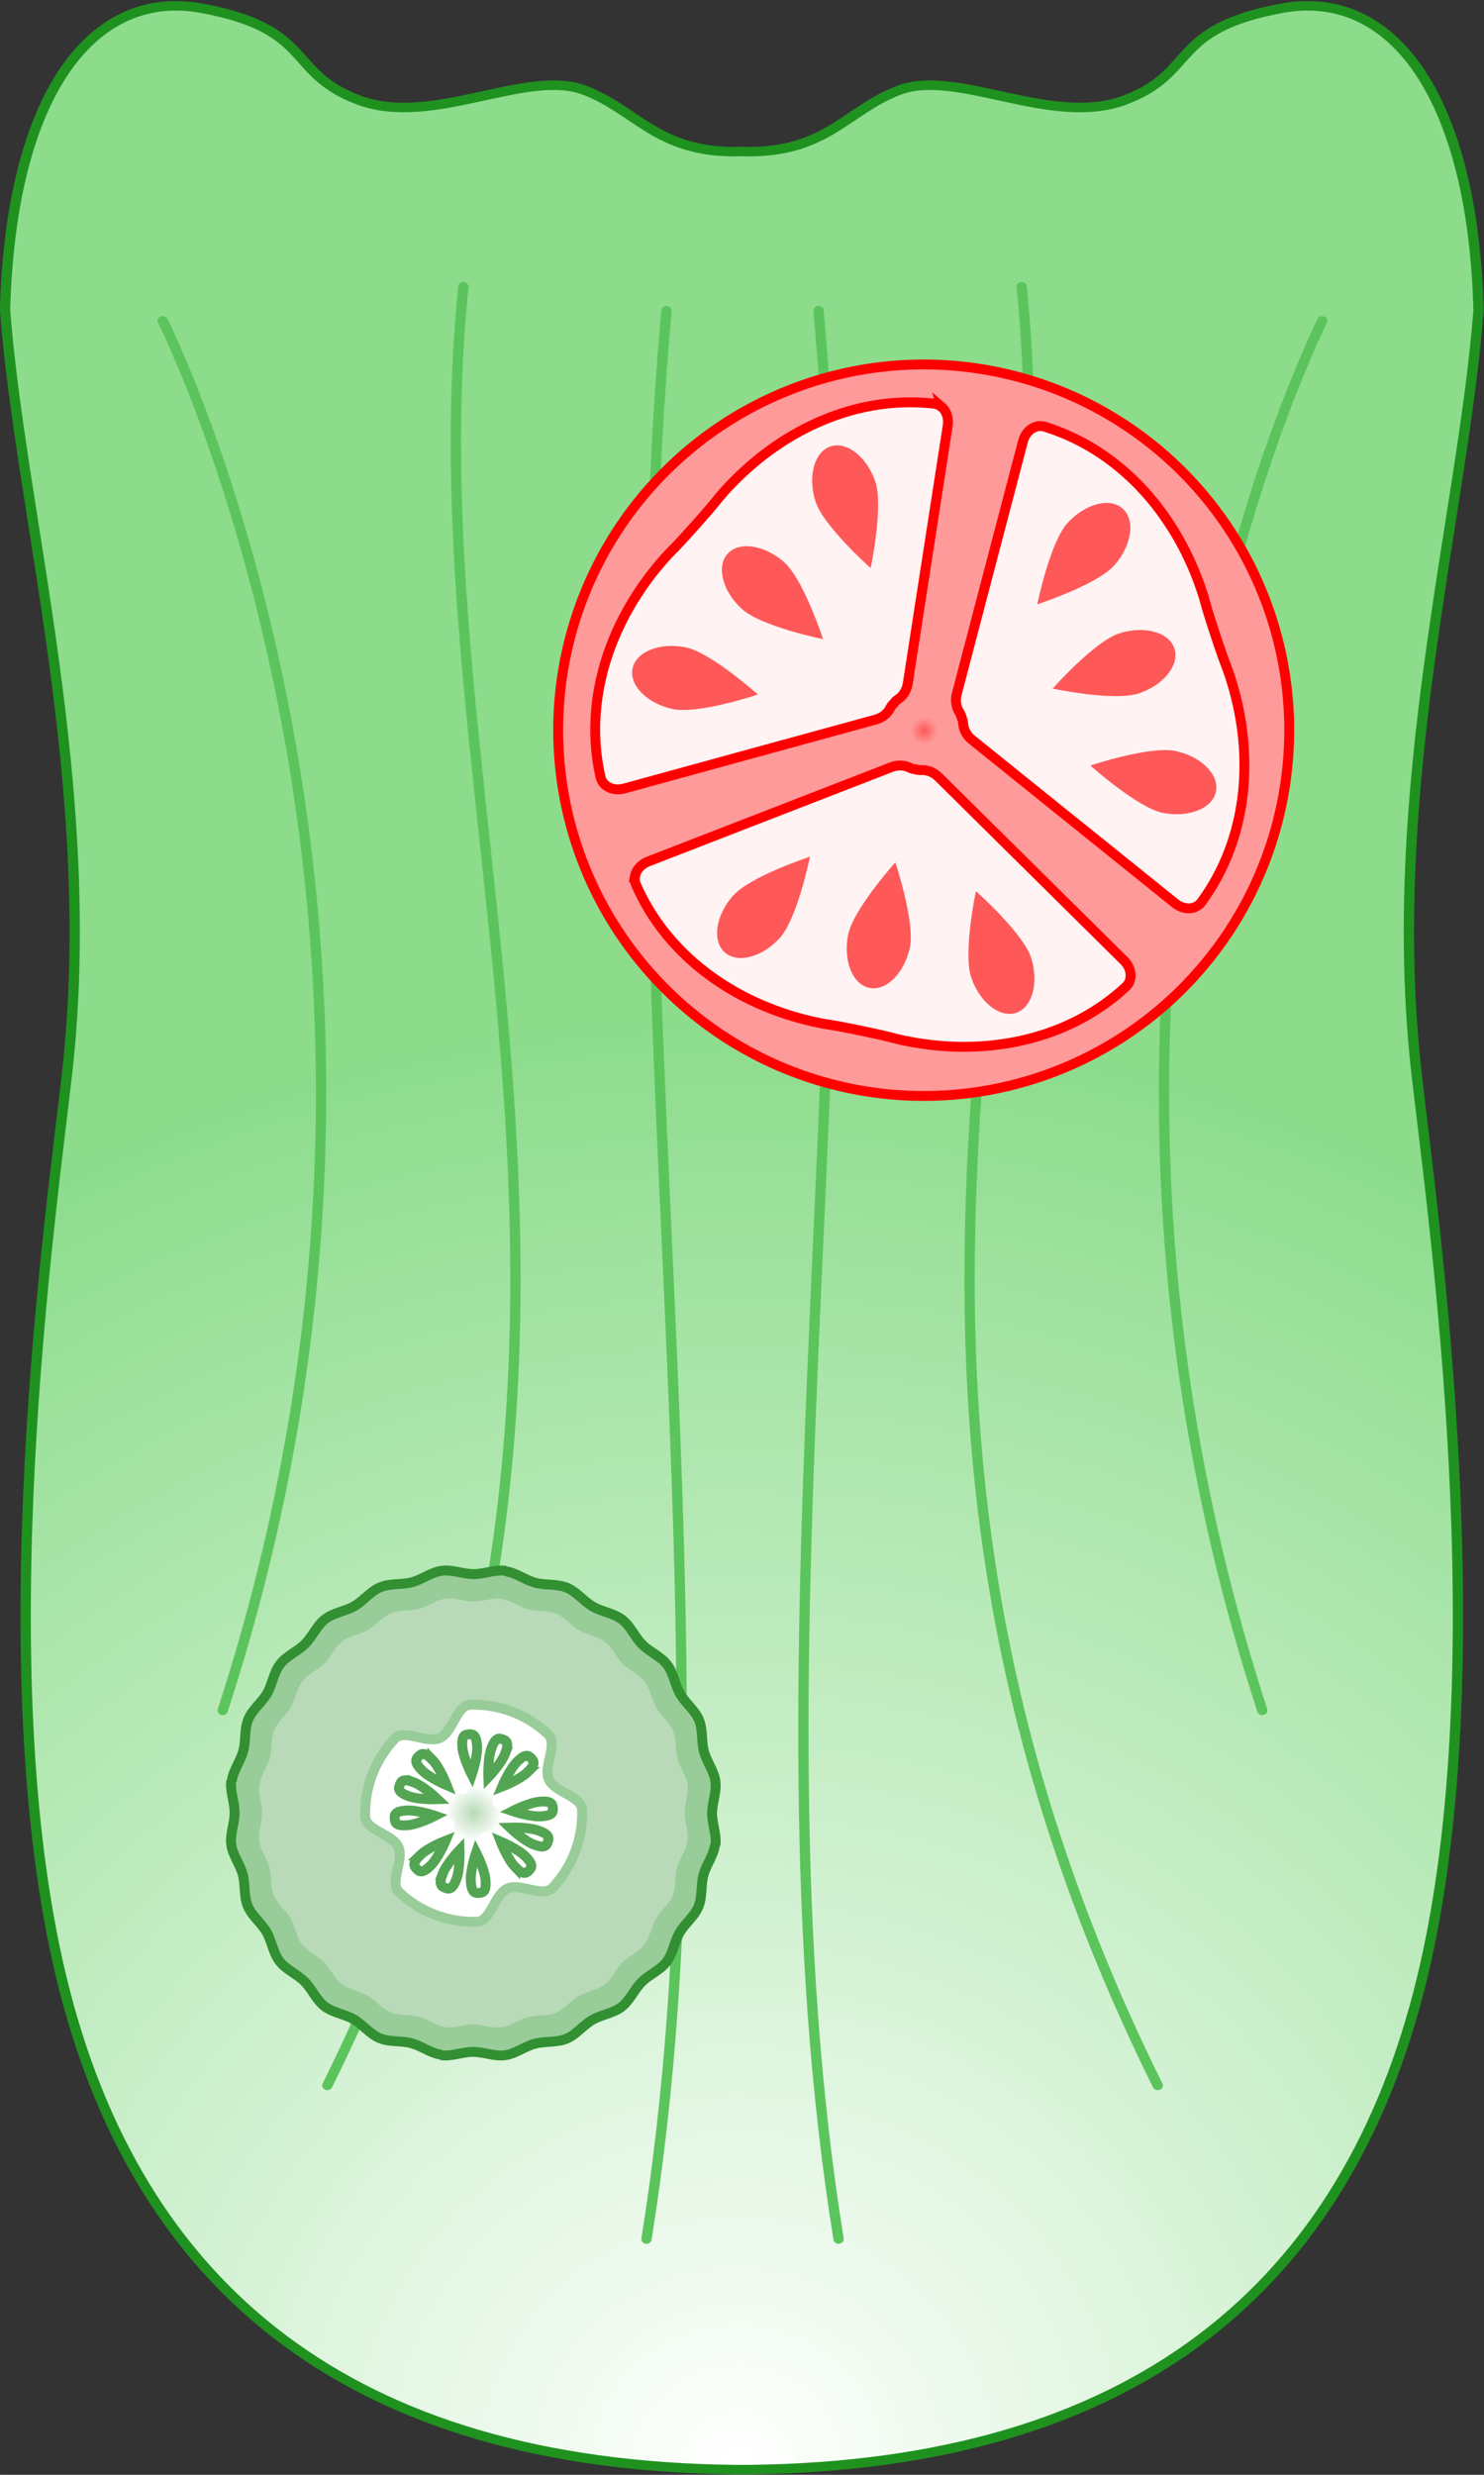 <?xml version="1.0" encoding="UTF-8" standalone="no"?>
<!-- Created with Inkscape (http://www.inkscape.org/) -->

<svg
   xmlns:dc="http://purl.org/dc/elements/1.1/"
   xmlns:cc="http://creativecommons.org/ns#"
   xmlns:rdf="http://www.w3.org/1999/02/22-rdf-syntax-ns#"
   xmlns:svg="http://www.w3.org/2000/svg"
   xmlns="http://www.w3.org/2000/svg"
   xmlns:xlink="http://www.w3.org/1999/xlink"
   xmlns:sodipodi="http://sodipodi.sourceforge.net/DTD/sodipodi-0.dtd"
   xmlns:inkscape="http://www.inkscape.org/namespaces/inkscape"
   width="300"
   height="500"
   viewBox="0 0 79.375 132.292"
   version="1.1"
   id="svg5881"
   inkscape:version="0.92.0 r"
   sodipodi:docname="logo.svg">
  <rect x="0" y="0" width="79.375" height="132.292" fill="#333333" stroke="none"/>
  <sodipodi:namedview
     id="base"
     pagecolor="#ffffff"
     bordercolor="#666666"
     borderopacity="1.0"
     inkscape:pageopacity="0.0"
     inkscape:pageshadow="2"
     inkscape:zoom="1.5256622"
     inkscape:cx="139.88924"
     inkscape:cy="249.95275"
     inkscape:document-units="mm"
     inkscape:current-layer="layer1"
     showgrid="false"
     inkscape:snap-bbox="true"
     inkscape:snap-object-midpoints="true"
     inkscape:snap-center="true"
     showguides="true"
     inkscape:guide-bbox="true"
     inkscape:snap-to-guides="false"
     inkscape:window-width="1920"
     inkscape:window-height="1016"
     inkscape:window-x="0"
     inkscape:window-y="27"
     inkscape:window-maximized="1"
     fit-margin-top="0"
     fit-margin-left="0"
     fit-margin-right="0"
     fit-margin-bottom="0"
     units="px"
     inkscape:snap-page="true"
     inkscape:bbox-paths="true"
     inkscape:snap-nodes="false"
     inkscape:bbox-nodes="true"
     inkscape:snap-bbox-edge-midpoints="true"
     inkscape:snap-global="false">
    <sodipodi:guide
       inkscape:locked="false"
       id="guide6638"
       orientation="1,0"
       position="39.7,70.703" />
  </sodipodi:namedview>
  <defs
     id="defs5875">
    <linearGradient
       id="linearGradient4522"
       inkscape:collect="always">
      <stop
         style="stop-color:#ffffff;stop-opacity:1"
         offset="0"
         id="stop4536" />
      <stop
         style="stop-color:#8cdc8c;stop-opacity:1"
         offset="1"
         id="stop4534" />
    </linearGradient>
    <radialGradient
       inkscape:collect="always"
       xlink:href="#linearGradient4522"
       id="radialGradient4532"
       gradientUnits="userSpaceOnUse"
       gradientTransform="matrix(2.022,0.007,-0.008,2.105,-105.637,-39.208)"
       cx="79.511"
       cy="94.909"
       fx="79.511"
       fy="94.909"
       r="24.891" />
    <linearGradient
       id="linearGradient4516"
       inkscape:collect="always">
      <stop
         id="stop4512"
         offset="0"
         style="stop-color:#b8dab8;stop-opacity:1;" />
      <stop
         id="stop4514"
         offset="1"
         style="stop-color:#b8dab8;stop-opacity:0;" />
    </linearGradient>
    <radialGradient
       gradientUnits="userSpaceOnUse"
       gradientTransform="matrix(0.44,0,0,0.44,35.518,41.772)"
       r="3.409"
       fy="74.089"
       fx="63.974"
       cy="74.089"
       cx="63.974"
       id="radialGradient4520"
       xlink:href="#linearGradient4516"
       inkscape:collect="always" />
    <linearGradient
       id="linearGradient4613"
       inkscape:collect="always">
      <stop
         id="stop4609"
         offset="0"
         style="stop-color:#ff5858;stop-opacity:1;" />
      <stop
         id="stop4611"
         offset="1"
         style="stop-color:#ff5858;stop-opacity:0;" />
    </linearGradient>
    <radialGradient
       gradientTransform="matrix(0.498,0,0,0.498,61.068,24.387)"
       gradientUnits="userSpaceOnUse"
       r="1.46"
       fy="-6.722"
       fx="124.71"
       cy="-6.722"
       cx="124.71"
       id="radialGradient4615"
       xlink:href="#linearGradient4613"
       inkscape:collect="always" />
  </defs>
  <g
     id="layer1"
     inkscape:groupmode="layer"
     inkscape:label="Layer 1"
     transform="translate(-14.792,-50.625)">
    <g
       id="g6892"
       transform="matrix(1.601,0,0,1.479,-32.773,-55.934)"
       style="stroke-width:0.344;stroke-miterlimit:4;stroke-dasharray:none">
      <path
         id="path6426"
         d="m 35.676,72.26 c -0.085,-0.002 -0.169,-0.001 -0.252,0.002 -3.216,0.13 -5.378,4.136 -5.546,10.991 0.519,7.397 3.153,17.298 2.068,27.625 -0.542,5.163 -2.701,21.353 -0.189,32.631 2.513,11.278 9.698,17.644 22.498,17.799 0.08,8.7e-4 0.157,-10e-4 0.237,-5.8e-4 0.08,-5.8e-4 0.157,0.001 0.237,5.8e-4 12.8,-0.155 19.985,-6.521 22.498,-17.799 2.513,-11.278 0.354,-27.468 -0.189,-32.631 -1.084,-10.326 1.549,-20.228 2.068,-27.625 -0.168,-6.855 -2.331,-10.861 -5.546,-10.991 -0.333,-0.013 -0.676,0.014 -1.03,0.085 -3.777,0.754 -2.813,2.344 -5.258,3.324 -2.445,0.979 -5.591,-1.157 -7.526,-0.362 -1.728,0.71 -2.403,2.22 -5.017,2.22 -0.083,0 -0.158,-0.005 -0.237,-0.008 -0.079,0.003 -0.154,0.008 -0.237,0.008 -2.615,0 -3.289,-1.51 -5.017,-2.22 -1.935,-0.795 -5.081,1.341 -7.526,0.362 -2.445,-0.979 -1.48,-2.57 -5.258,-3.324 -0.266,-0.053 -0.525,-0.082 -0.779,-0.087 z"
         style="opacity:1;vector-effect:none;fill:url(#radialGradient4532);fill-opacity:1;stroke:#1f911f;stroke-width:0.344;stroke-linecap:butt;stroke-linejoin:miter;stroke-miterlimit:4;stroke-dasharray:none;stroke-dashoffset:0;stroke-opacity:1"
         inkscape:connector-curvature="0" />
      <path
         style="fill:none;stroke:#5cc45c;stroke-width:0.344;stroke-linecap:round;stroke-linejoin:round;stroke-miterlimit:4;stroke-dasharray:none;stroke-opacity:1"
         d="m 35.146,83.644 c 0,0 10.424,22.256 2.005,50.222"
         id="path6641"
         inkscape:connector-curvature="0"
         sodipodi:nodetypes="cc" />
      <path
         style="fill:none;stroke:#5cc45c;stroke-width:0.344;stroke-linecap:round;stroke-linejoin:round;stroke-miterlimit:4;stroke-dasharray:none;stroke-opacity:1"
         d="M 45.19,82.41 C 43.346,102.075 52.715,121.074 40.646,147.42"
         id="path6641-8"
         inkscape:connector-curvature="0"
         sodipodi:nodetypes="cc" />
      <path
         style="fill:none;stroke:#5cc45c;stroke-width:0.344;stroke-linecap:round;stroke-linejoin:round;stroke-miterlimit:4;stroke-dasharray:none;stroke-opacity:1"
         d="M 51.975,83.278 C 49.971,107.583 54.492,131.596 51.307,152.973"
         id="path6641-8-4"
         inkscape:connector-curvature="0"
         sodipodi:nodetypes="cc" />
      <path
         style="fill:none;stroke:#5cc45c;stroke-width:0.344;stroke-linecap:round;stroke-linejoin:round;stroke-miterlimit:4;stroke-dasharray:none;stroke-opacity:1"
         d="m 73.886,83.644 c 0,0 -10.424,22.256 -2.005,50.222"
         id="path6641-4"
         inkscape:connector-curvature="0"
         sodipodi:nodetypes="cc" />
      <path
         style="fill:none;stroke:#5cc45c;stroke-width:0.344;stroke-linecap:round;stroke-linejoin:round;stroke-miterlimit:4;stroke-dasharray:none;stroke-opacity:1"
         d="m 63.842,82.41 c 1.844,19.665 -7.525,38.665 4.544,65.01"
         id="path6641-8-9"
         inkscape:connector-curvature="0"
         sodipodi:nodetypes="cc" />
      <path
         style="fill:none;stroke:#5cc45c;stroke-width:0.344;stroke-linecap:round;stroke-linejoin:round;stroke-miterlimit:4;stroke-dasharray:none;stroke-opacity:1"
         d="m 57.057,83.278 c 2.005,24.305 -2.517,48.318 0.668,69.695"
         id="path6641-8-4-2"
         inkscape:connector-curvature="0"
         sodipodi:nodetypes="cc" />
    </g>
    <g
       transform="translate(-23.536,73.189)"
       inkscape:label="Layer 1"
       id="layer1-6">
      <g
         id="g5620">
        <path
           inkscape:connector-curvature="0"
           style="opacity:1;vector-effect:none;fill:#98cc98;fill-opacity:0.996;stroke:#328f32;stroke-width:0.529;stroke-linecap:round;stroke-linejoin:bevel;stroke-miterlimit:4;stroke-dasharray:none;stroke-dashoffset:0;stroke-opacity:1"
           d="m 62.172,61.387 c -0.071,1.45e-4 -0.141,0.004 -0.212,0.014 -3.83e-4,5.1e-5 -7.44e-4,2.27e-4 -0.001,2.27e-4 -0.565,0.075 -1.049,0.467 -1.598,0.614 -0.549,0.147 -1.164,0.05 -1.691,0.267 -0.527,0.218 -0.893,0.723 -1.386,1.007 -0.493,0.284 -1.112,0.349 -1.564,0.696 l -2.32e-4,2.32e-4 c -0.452,0.347 -0.675,0.929 -1.078,1.331 -0.402,0.402 -0.983,0.625 -1.331,1.077 l -2.32e-4,-2.34e-4 c -0.347,0.453 -0.412,1.072 -0.697,1.565 -0.285,0.493 -0.789,0.859 -1.007,1.386 h 2.26e-4 c -0.218,0.527 -0.12,1.142 -0.267,1.691 -0.147,0.55 -0.539,1.033 -0.614,1.599 l -0.028,-0.004 c -0.074,0.565 0.179,1.134 0.179,1.704 0,0.569 -0.254,1.138 -0.18,1.703 5.2e-5,3.49e-4 2.28e-4,6.97e-4 2.28e-4,0.001 0.075,0.565 0.467,1.049 0.614,1.598 0.147,0.549 0.05,1.164 0.267,1.691 0.218,0.527 0.723,0.893 1.007,1.386 0.284,0.493 0.349,1.112 0.696,1.564 l 2.32e-4,2.33e-4 c 0.347,0.452 0.929,0.675 1.331,1.078 0.402,0.402 0.625,0.983 1.077,1.331 l -2.33e-4,2.33e-4 c 0.453,0.347 1.072,0.412 1.565,0.697 0.493,0.285 0.859,0.789 1.386,1.007 v -2.34e-4 c 0.527,0.218 1.142,0.12 1.691,0.267 0.55,0.147 1.034,0.54 1.599,0.614 l -0.004,0.028 c 0.565,0.074 1.134,-0.179 1.704,-0.179 0.569,0 1.138,0.254 1.703,0.18 3.5e-4,-4.8e-5 6.99e-4,-2.33e-4 0.001,-2.33e-4 0.565,-0.075 1.049,-0.467 1.598,-0.614 0.549,-0.147 1.164,-0.05 1.691,-0.267 0.527,-0.218 0.893,-0.723 1.386,-1.007 0.493,-0.284 1.112,-0.349 1.564,-0.696 l 2.33e-4,-2.32e-4 c 0.452,-0.347 0.675,-0.929 1.078,-1.331 0.402,-0.402 0.983,-0.625 1.331,-1.077 l 2.32e-4,2.33e-4 c 0.347,-0.453 0.412,-1.072 0.697,-1.565 0.285,-0.493 0.789,-0.859 1.007,-1.386 h -2.33e-4 c 0.218,-0.527 0.12,-1.142 0.267,-1.691 0.147,-0.55 0.54,-1.034 0.614,-1.599 l 0.027,0.004 c 0.074,-0.565 -0.179,-1.134 -0.179,-1.704 0,-0.569 0.254,-1.138 0.18,-1.703 -5.1e-5,-3.83e-4 -2.32e-4,-7.56e-4 -2.32e-4,-0.001 -0.075,-0.565 -0.467,-1.049 -0.614,-1.598 -0.147,-0.549 -0.05,-1.164 -0.267,-1.691 -0.218,-0.527 -0.723,-0.893 -1.007,-1.386 -0.284,-0.493 -0.349,-1.112 -0.696,-1.564 l -2.33e-4,-2.32e-4 C 73.664,65.969 73.083,65.746 72.68,65.344 72.278,64.942 72.055,64.361 71.603,64.013 l 2.34e-4,-2.33e-4 C 71.151,63.666 70.531,63.601 70.038,63.317 69.545,63.032 69.179,62.528 68.652,62.309 v 2.26e-4 c -0.527,-0.218 -1.142,-0.12 -1.691,-0.267 -0.55,-0.147 -1.034,-0.54 -1.599,-0.614 l 0.004,-0.027 c -0.565,-0.074 -1.134,0.179 -1.704,0.179 -0.498,0 -0.995,-0.194 -1.491,-0.193 z m 1.464,12.948 0.026,0.003 2.33e-4,2.32e-4 2.33e-4,9.31e-4 -0.003,0.025 -2.33e-4,2.33e-4 h -2.33e-4 l -0.026,-0.004 -2.32e-4,-2.32e-4 -2.34e-4,-0.001 0.004,-0.025 z"
           id="path4520" />
        <path
           inkscape:connector-curvature="0"
           style="opacity:1;vector-effect:none;fill:#b8dab8;fill-opacity:0.996;stroke:none;stroke-width:0.529;stroke-linecap:round;stroke-linejoin:bevel;stroke-miterlimit:4;stroke-dasharray:none;stroke-dashoffset:0;stroke-opacity:1"
           d="m 62.342,62.878 c -0.063,1.27e-4 -0.125,0.004 -0.188,0.012 -3.41e-4,4.5e-5 -6.6e-4,2e-4 -9.89e-4,2e-4 -0.5,0.066 -0.928,0.413 -1.414,0.543 -0.486,0.13 -1.03,0.044 -1.496,0.237 -0.466,0.193 -0.79,0.639 -1.226,0.891 -0.436,0.252 -0.984,0.309 -1.384,0.616 l -2.06e-4,2.06e-4 c -0.4,0.307 -0.598,0.822 -0.954,1.178 -0.356,0.356 -0.87,0.553 -1.177,0.953 l -2.07e-4,-2.05e-4 c -0.307,0.4 -0.365,0.949 -0.616,1.385 -0.252,0.436 -0.698,0.76 -0.891,1.227 h 2.02e-4 c -0.193,0.466 -0.106,1.01 -0.237,1.496 -0.13,0.486 -0.477,0.915 -0.543,1.415 l -0.024,-0.003 c -0.066,0.5 0.159,1.004 0.159,1.508 0,0.503 -0.224,1.007 -0.159,1.507 4.4e-5,3.1e-4 2.01e-4,6.15e-4 2.01e-4,9.88e-4 0.066,0.5 0.413,0.928 0.543,1.414 0.13,0.486 0.044,1.03 0.237,1.496 0.193,0.466 0.639,0.79 0.891,1.226 0.252,0.436 0.309,0.984 0.616,1.384 l 2.07e-4,2.06e-4 c 0.307,0.4 0.822,0.598 1.178,0.954 0.356,0.356 0.553,0.87 0.953,1.178 l -2.06e-4,2.06e-4 c 0.4,0.307 0.949,0.365 1.385,0.616 0.436,0.252 0.76,0.698 1.227,0.891 v -2.05e-4 c 0.466,0.193 1.01,0.106 1.496,0.237 0.486,0.13 0.915,0.478 1.415,0.544 l -0.003,0.024 c 0.5,0.066 1.004,-0.159 1.508,-0.159 0.503,0 1.007,0.224 1.507,0.159 3.1e-4,-3.9e-5 6.16e-4,-2.02e-4 9.89e-4,-2.02e-4 0.5,-0.066 0.928,-0.413 1.414,-0.543 0.486,-0.13 1.03,-0.044 1.496,-0.237 0.466,-0.193 0.79,-0.639 1.226,-0.891 0.436,-0.252 0.984,-0.309 1.384,-0.616 l 2.07e-4,-2.07e-4 c 0.4,-0.307 0.598,-0.822 0.954,-1.178 0.356,-0.356 0.87,-0.553 1.177,-0.953 l 2.06e-4,2.06e-4 c 0.307,-0.4 0.365,-0.949 0.616,-1.385 0.252,-0.436 0.698,-0.76 0.891,-1.227 h -2.06e-4 c 0.193,-0.466 0.106,-1.01 0.237,-1.496 0.13,-0.486 0.478,-0.915 0.544,-1.415 l 0.024,0.003 c 0.066,-0.5 -0.159,-1.004 -0.159,-1.508 0,-0.503 0.224,-1.007 0.159,-1.507 -4.5e-5,-3.4e-4 -2.06e-4,-6.59e-4 -2.06e-4,-9.89e-4 -0.066,-0.5 -0.413,-0.928 -0.543,-1.414 -0.13,-0.486 -0.044,-1.03 -0.237,-1.496 C 74.133,69.478 73.687,69.155 73.435,68.718 73.183,68.282 73.126,67.734 72.819,67.334 l -2.07e-4,-2.06e-4 C 72.512,66.934 71.997,66.736 71.641,66.38 71.285,66.024 71.088,65.51 70.688,65.203 l 2.05e-4,-2.05e-4 C 70.288,64.895 69.739,64.838 69.303,64.586 68.867,64.334 68.543,63.888 68.076,63.695 v 2e-4 c -0.466,-0.193 -1.01,-0.106 -1.496,-0.237 -0.486,-0.13 -0.915,-0.478 -1.415,-0.544 l 0.003,-0.024 c -0.5,-0.066 -1.004,0.159 -1.508,0.159 -0.44,0 -0.881,-0.172 -1.319,-0.171 z m 1.295,11.458 0.023,0.003 2.05e-4,2.07e-4 2.07e-4,8.36e-4 -0.003,0.022 -2.05e-4,2.06e-4 h -2.07e-4 l -0.023,-0.003 -2.07e-4,-2.06e-4 -2.05e-4,-9.88e-4 0.003,-0.022 z"
           id="path4520-9" />
        <circle
           r="0"
           cy="46.895"
           cx="85.928"
           id="path4485-2-2"
           style="opacity:1;vector-effect:none;fill:#b8dab8;fill-opacity:1;stroke:none;stroke-width:0.529;stroke-linecap:round;stroke-linejoin:bevel;stroke-miterlimit:4;stroke-dasharray:none;stroke-dashoffset:0;stroke-opacity:1"
           transform="rotate(20.811)" />
        <path
           style="opacity:1;vector-effect:none;fill:#ffffff;fill-opacity:1;stroke:#98cc98;stroke-width:0.529;stroke-linecap:round;stroke-linejoin:bevel;stroke-miterlimit:4;stroke-dasharray:none;stroke-dashoffset:0;stroke-opacity:1"
           d="m 65.723,68.94 c -0.719,-0.273 -1.478,-0.398 -2.233,-0.376 -0.755,0.022 -0.933,1.464 -1.635,1.779 -0.702,0.315 -1.898,-0.509 -2.416,0.041 -0.518,0.549 -0.929,1.2 -1.202,1.919 -0.273,0.719 -0.398,1.478 -0.376,2.233 0.022,0.755 1.464,0.934 1.779,1.636 0.315,0.702 -0.509,1.898 0.041,2.416 0.549,0.518 1.2,0.929 1.919,1.202 0.719,0.273 1.478,0.399 2.233,0.376 0.755,-0.022 0.934,-1.464 1.636,-1.779 0.702,-0.315 1.899,0.508 2.416,-0.041 0.518,-0.549 0.929,-1.2 1.202,-1.919 0.273,-0.719 0.399,-1.478 0.376,-2.233 -0.022,-0.755 -1.464,-0.933 -1.779,-1.635 -0.315,-0.702 0.508,-1.899 -0.041,-2.416 -0.549,-0.518 -1.2,-0.929 -1.919,-1.202 z"
           id="path4485-5-5"
           inkscape:connector-curvature="0" />
        <path
           style="opacity:1;vector-effect:none;fill:url(#radialGradient4520);fill-opacity:1;stroke:none;stroke-width:0.529;stroke-linecap:round;stroke-linejoin:bevel;stroke-miterlimit:4;stroke-dasharray:none;stroke-dashoffset:0;stroke-opacity:1"
           d="m 64.194,72.963 c -0.186,-0.071 -0.382,-0.103 -0.577,-0.097 -0.195,0.006 -0.241,0.378 -0.423,0.46 -0.181,0.081 -0.491,-0.131 -0.624,0.011 -0.134,0.142 -0.24,0.31 -0.311,0.496 -0.071,0.186 -0.103,0.382 -0.097,0.577 0.006,0.195 0.378,0.241 0.46,0.423 0.081,0.181 -0.131,0.491 0.011,0.624 0.142,0.134 0.31,0.24 0.496,0.311 0.186,0.071 0.382,0.103 0.577,0.097 0.195,-0.006 0.241,-0.378 0.423,-0.46 0.181,-0.081 0.491,0.131 0.624,-0.011 0.134,-0.142 0.24,-0.31 0.311,-0.496 0.071,-0.186 0.103,-0.382 0.097,-0.577 -0.006,-0.195 -0.378,-0.241 -0.46,-0.423 -0.081,-0.181 0.131,-0.491 -0.011,-0.624 -0.142,-0.134 -0.31,-0.24 -0.496,-0.311 z"
           id="path4485-5-5-9"
           inkscape:connector-curvature="0" />
        <path
           inkscape:transform-center-y="1.2675476"
           sodipodi:nodetypes="scsss"
           inkscape:connector-curvature="0"
           id="path4598-9-6-8"
           d="m 66.888,76.042 c -0.558,-0.212 -1.282,-0.91 -1.282,-0.91 0,0 1.005,-0.041 1.563,0.172 0.558,0.212 0.535,0.393 0.458,0.596 -0.077,0.204 -0.18,0.354 -0.738,0.142 z"
           style="opacity:1;vector-effect:none;fill:#ffffff;fill-opacity:0.969;stroke:#53a553;stroke-width:0.529;stroke-linecap:round;stroke-linejoin:miter;stroke-miterlimit:4;stroke-dasharray:none;stroke-dashoffset:0;stroke-opacity:1"
           inkscape:transform-center-x="-2.9925134" />
        <path
           inkscape:transform-center-y="-0.25186817"
           sodipodi:nodetypes="scsss"
           inkscape:connector-curvature="0"
           id="path4598-9-6-8-3"
           d="m 67.288,74.53 c -0.595,0.044 -1.546,-0.283 -1.546,-0.283 0,0 0.893,-0.461 1.489,-0.505 0.595,-0.044 0.651,0.13 0.667,0.347 0.016,0.218 -0.014,0.397 -0.609,0.441 z"
           style="opacity:1;vector-effect:none;fill:#ffffff;fill-opacity:0.969;stroke:#53a553;stroke-width:0.529;stroke-linecap:round;stroke-linejoin:miter;stroke-miterlimit:4;stroke-dasharray:none;stroke-dashoffset:0;stroke-opacity:1"
           inkscape:transform-center-x="-3.1789876" />
        <path
           inkscape:transform-center-y="2.3583302"
           sodipodi:nodetypes="scsss"
           inkscape:connector-curvature="0"
           id="path4598-9-6-8-6"
           d="m 65.886,77.244 c -0.416,-0.428 -0.778,-1.366 -0.778,-1.366 0,0 0.928,0.388 1.344,0.816 0.416,0.428 0.319,0.582 0.163,0.734 -0.156,0.152 -0.313,0.244 -0.729,-0.184 z"
           style="opacity:1;vector-effect:none;fill:#ffffff;fill-opacity:0.969;stroke:#53a553;stroke-width:0.529;stroke-linecap:round;stroke-linejoin:miter;stroke-miterlimit:4;stroke-dasharray:none;stroke-dashoffset:0;stroke-opacity:1"
           inkscape:transform-center-x="-2.2771411" />
        <g
           transform="matrix(0,0.989,-0.989,0,136.931,11.131)"
           id="g5266-5"
           inkscape:transform-center-x="1.2753825"
           inkscape:transform-center-y="2.8590595"
           style="stroke-width:0.535;stroke-miterlimit:4;stroke-dasharray:none">
          <path
             inkscape:transform-center-x="-2.9925134"
             style="opacity:1;vector-effect:none;fill:#ffffff;fill-opacity:0.969;stroke:#53a553;stroke-width:0.535;stroke-linecap:round;stroke-linejoin:miter;stroke-miterlimit:4;stroke-dasharray:none;stroke-dashoffset:0;stroke-opacity:1"
             d="m 67.221,75.766 c -0.564,-0.214 -1.297,-0.92 -1.297,-0.92 0,0 1.016,-0.041 1.581,0.173 0.564,0.214 0.541,0.397 0.463,0.603 -0.078,0.206 -0.183,0.358 -0.747,0.143 z"
             id="path4598-9-6-8-35"
             inkscape:connector-curvature="0"
             sodipodi:nodetypes="scsss"
             inkscape:transform-center-y="1.2675476" />
          <path
             inkscape:transform-center-x="-3.1789876"
             style="opacity:1;vector-effect:none;fill:#ffffff;fill-opacity:0.969;stroke:#53a553;stroke-width:0.535;stroke-linecap:round;stroke-linejoin:miter;stroke-miterlimit:4;stroke-dasharray:none;stroke-dashoffset:0;stroke-opacity:1"
             d="m 67.625,74.237 c -0.602,0.044 -1.564,-0.286 -1.564,-0.286 0,0 0.904,-0.467 1.506,-0.511 0.602,-0.044 0.659,0.131 0.675,0.351 0.016,0.22 -0.014,0.402 -0.616,0.446 z"
             id="path4598-9-6-8-3-6"
             inkscape:connector-curvature="0"
             sodipodi:nodetypes="scsss"
             inkscape:transform-center-y="-0.25186817" />
          <path
             inkscape:transform-center-x="-2.2771411"
             style="opacity:1;vector-effect:none;fill:#ffffff;fill-opacity:0.969;stroke:#53a553;stroke-width:0.535;stroke-linecap:round;stroke-linejoin:miter;stroke-miterlimit:4;stroke-dasharray:none;stroke-dashoffset:0;stroke-opacity:1"
             d="m 66.208,76.981 c -0.421,-0.433 -0.786,-1.382 -0.786,-1.382 0,0 0.938,0.392 1.359,0.825 0.421,0.433 0.323,0.589 0.165,0.742 -0.158,0.154 -0.317,0.247 -0.738,-0.186 z"
             id="path4598-9-6-8-6-2"
             inkscape:connector-curvature="0"
             sodipodi:nodetypes="scsss"
             inkscape:transform-center-y="2.3583302" />
        </g>
        <g
           transform="matrix(-0.989,0,0,-0.989,126.93,147.638)"
           id="g5266-5-9"
           inkscape:transform-center-x="2.8590598"
           inkscape:transform-center-y="-1.2753819"
           style="stroke-width:0.535;stroke-miterlimit:4;stroke-dasharray:none">
          <path
             inkscape:transform-center-x="-2.9925134"
             style="opacity:1;vector-effect:none;fill:#ffffff;fill-opacity:0.969;stroke:#53a553;stroke-width:0.535;stroke-linecap:round;stroke-linejoin:miter;stroke-miterlimit:4;stroke-dasharray:none;stroke-dashoffset:0;stroke-opacity:1"
             d="m 67.221,75.766 c -0.564,-0.214 -1.297,-0.92 -1.297,-0.92 0,0 1.016,-0.041 1.581,0.173 0.564,0.214 0.541,0.397 0.463,0.603 -0.078,0.206 -0.183,0.358 -0.747,0.143 z"
             id="path4598-9-6-8-35-1"
             inkscape:connector-curvature="0"
             sodipodi:nodetypes="scsss"
             inkscape:transform-center-y="1.2675476" />
          <path
             inkscape:transform-center-x="-3.1789876"
             style="opacity:1;vector-effect:none;fill:#ffffff;fill-opacity:0.969;stroke:#53a553;stroke-width:0.535;stroke-linecap:round;stroke-linejoin:miter;stroke-miterlimit:4;stroke-dasharray:none;stroke-dashoffset:0;stroke-opacity:1"
             d="m 67.625,74.237 c -0.602,0.044 -1.564,-0.286 -1.564,-0.286 0,0 0.904,-0.467 1.506,-0.511 0.602,-0.044 0.659,0.131 0.675,0.351 0.016,0.22 -0.014,0.402 -0.616,0.446 z"
             id="path4598-9-6-8-3-6-2"
             inkscape:connector-curvature="0"
             sodipodi:nodetypes="scsss"
             inkscape:transform-center-y="-0.25186817" />
          <path
             inkscape:transform-center-x="-2.2771411"
             style="opacity:1;vector-effect:none;fill:#ffffff;fill-opacity:0.969;stroke:#53a553;stroke-width:0.535;stroke-linecap:round;stroke-linejoin:miter;stroke-miterlimit:4;stroke-dasharray:none;stroke-dashoffset:0;stroke-opacity:1"
             d="m 66.208,76.981 c -0.421,-0.433 -0.786,-1.382 -0.786,-1.382 0,0 0.938,0.392 1.359,0.825 0.421,0.433 0.323,0.589 0.165,0.742 -0.158,0.154 -0.317,0.247 -0.738,-0.186 z"
             id="path4598-9-6-8-6-2-7"
             inkscape:connector-curvature="0"
             sodipodi:nodetypes="scsss"
             inkscape:transform-center-y="2.3583302" />
        </g>
        <g
           transform="matrix(0,-0.989,0.989,0,-9.576,137.636)"
           id="g5266-5-9-0"
           inkscape:transform-center-x="-1.2753816"
           inkscape:transform-center-y="-2.8590592"
           style="stroke-width:0.535;stroke-miterlimit:4;stroke-dasharray:none">
          <path
             inkscape:transform-center-x="-2.9925134"
             style="opacity:1;vector-effect:none;fill:#ffffff;fill-opacity:0.969;stroke:#53a553;stroke-width:0.535;stroke-linecap:round;stroke-linejoin:miter;stroke-miterlimit:4;stroke-dasharray:none;stroke-dashoffset:0;stroke-opacity:1"
             d="m 67.221,75.766 c -0.564,-0.214 -1.297,-0.92 -1.297,-0.92 0,0 1.016,-0.041 1.581,0.173 0.564,0.214 0.541,0.397 0.463,0.603 -0.078,0.206 -0.183,0.358 -0.747,0.143 z"
             id="path4598-9-6-8-35-1-9"
             inkscape:connector-curvature="0"
             sodipodi:nodetypes="scsss"
             inkscape:transform-center-y="1.2675476" />
          <path
             inkscape:transform-center-x="-3.1789876"
             style="opacity:1;vector-effect:none;fill:#ffffff;fill-opacity:0.969;stroke:#53a553;stroke-width:0.535;stroke-linecap:round;stroke-linejoin:miter;stroke-miterlimit:4;stroke-dasharray:none;stroke-dashoffset:0;stroke-opacity:1"
             d="m 67.625,74.237 c -0.602,0.044 -1.564,-0.286 -1.564,-0.286 0,0 0.904,-0.467 1.506,-0.511 0.602,-0.044 0.659,0.131 0.675,0.351 0.016,0.22 -0.014,0.402 -0.616,0.446 z"
             id="path4598-9-6-8-3-6-2-3"
             inkscape:connector-curvature="0"
             sodipodi:nodetypes="scsss"
             inkscape:transform-center-y="-0.25186817" />
          <path
             inkscape:transform-center-x="-2.2771411"
             style="opacity:1;vector-effect:none;fill:#ffffff;fill-opacity:0.969;stroke:#53a553;stroke-width:0.535;stroke-linecap:round;stroke-linejoin:miter;stroke-miterlimit:4;stroke-dasharray:none;stroke-dashoffset:0;stroke-opacity:1"
             d="m 66.208,76.981 c -0.421,-0.433 -0.786,-1.382 -0.786,-1.382 0,0 0.938,0.392 1.359,0.825 0.421,0.433 0.323,0.589 0.165,0.742 -0.158,0.154 -0.317,0.247 -0.738,-0.186 z"
             id="path4598-9-6-8-6-2-7-6"
             inkscape:connector-curvature="0"
             sodipodi:nodetypes="scsss"
             inkscape:transform-center-y="2.3583302" />
        </g>
      </g>
    </g>
    <g
       transform="translate(-13.659,-7.981)"
       inkscape:label="Layer 1"
       id="layer1-5">
      <g
         style="stroke-width:0.999"
         transform="matrix(1.001,0,0,1.001,-0.074,-0.149)"
         id="g6226">
        <circle
           r="19.531"
           cy="21.042"
           cx="123.134"
           id="path5301"
           style="opacity:1;vector-effect:none;fill:#ff9a9a;fill-opacity:1;stroke:#ff0000;stroke-width:0.528;stroke-linecap:butt;stroke-linejoin:miter;stroke-miterlimit:4;stroke-dasharray:none;stroke-dashoffset:0;stroke-opacity:1"
           transform="rotate(41.75)" />
        <path
           style="opacity:1;vector-effect:none;fill:#fff3f3;fill-opacity:1;stroke:#ff0000;stroke-width:0.528;stroke-linecap:butt;stroke-linejoin:miter;stroke-miterlimit:4;stroke-dasharray:none;stroke-dashoffset:0;stroke-opacity:1"
           d="m 78.814,80.434 c -0.12,-0.102 -0.263,-0.164 -0.416,-0.182 -0.331,-0.037 -0.663,-0.06 -0.995,-0.068 -0.335,-0.008 -0.67,-0.001 -1.004,0.02 -0.336,0.022 -0.672,0.058 -1.006,0.109 -0.336,0.051 -0.67,0.117 -1.003,0.196 -0.334,0.08 -0.665,0.175 -0.994,0.283 -0.329,0.109 -0.656,0.231 -0.98,0.368 -0.324,0.137 -0.644,0.287 -0.96,0.451 -0.316,0.164 -0.628,0.341 -0.935,0.531 -0.306,0.19 -0.608,0.393 -0.904,0.608 -0.295,0.215 -0.585,0.443 -0.869,0.683 -0.283,0.239 -0.559,0.49 -0.828,0.753 -0.268,0.261 -0.53,0.534 -0.784,0.819 -0.252,0.282 -0.484,0.591 -0.734,0.88 -0.514,0.596 -1.039,1.184 -1.573,1.762 -0.259,0.281 -0.54,0.546 -0.792,0.829 -0.254,0.285 -0.495,0.575 -0.725,0.871 -0.23,0.297 -0.449,0.6 -0.654,0.908 -0.206,0.309 -0.4,0.623 -0.58,0.941 -0.181,0.319 -0.348,0.641 -0.502,0.967 -0.154,0.326 -0.295,0.657 -0.422,0.989 -0.127,0.332 -0.24,0.667 -0.339,1.005 -0.099,0.337 -0.184,0.676 -0.255,1.015 -0.071,0.339 -0.127,0.679 -0.169,1.019 -0.042,0.34 -0.069,0.679 -0.082,1.019 -0.013,0.338 -0.011,0.675 0.005,1.012 0.016,0.334 0.048,0.667 0.094,0.999 0.045,0.329 0.105,0.657 0.18,0.981 0.113,0.493 0.678,0.762 1.261,0.603 0,0 0.424,-0.116 1.12,-0.307 0.321,-0.088 0.699,-0.191 1.12,-0.307 0.347,-0.095 0.723,-0.198 1.12,-0.307 0.358,-0.098 0.734,-0.201 1.12,-0.307 0.365,-0.1 0.74,-0.203 1.12,-0.307 0.37,-0.101 0.745,-0.204 1.12,-0.307 0.375,-0.103 0.75,-0.205 1.12,-0.307 0.38,-0.104 0.755,-0.206 1.12,-0.306 0.387,-0.106 0.762,-0.209 1.12,-0.307 0.397,-0.109 0.773,-0.212 1.12,-0.307 0.422,-0.115 0.8,-0.219 1.12,-0.307 0.697,-0.191 1.12,-0.307 1.12,-0.307 0.345,-0.094 0.635,-0.325 0.777,-0.618 0.043,-0.089 0.108,-0.171 0.188,-0.24 6.96e-4,-5.97e-4 0.001,-9.96e-4 0.002,-0.002 6.47e-4,-8.47e-4 7.47e-4,-0.001 0.001,-0.002 0.06,-0.087 0.134,-0.161 0.217,-0.214 0.275,-0.175 0.471,-0.489 0.526,-0.842 0,0 0.067,-0.434 0.178,-1.148 0.051,-0.328 0.111,-0.716 0.178,-1.148 0.055,-0.355 0.115,-0.741 0.178,-1.148 0.057,-0.367 0.117,-0.752 0.178,-1.148 0.058,-0.374 0.117,-0.759 0.178,-1.148 0.059,-0.38 0.118,-0.764 0.178,-1.148 0.06,-0.384 0.119,-0.768 0.178,-1.148 0.06,-0.39 0.12,-0.774 0.178,-1.148 0.061,-0.396 0.121,-0.781 0.178,-1.148 0.063,-0.407 0.123,-0.793 0.178,-1.148 0.067,-0.432 0.127,-0.819 0.178,-1.148 0.111,-0.714 0.178,-1.148 0.178,-1.148 0.061,-0.395 -0.064,-0.78 -0.326,-1.003 z"
           id="path5301-9-6-1"
           inkscape:connector-curvature="0"
           sodipodi:nodetypes="ccccccccscccscaacccccscccccccccccsccccccsccccccccccccscccssccc" />
        <g
           id="g5758"
           transform="matrix(0.371,0.331,-0.331,0.371,67.503,36.402)"
           style="stroke-width:1.062;stroke-miterlimit:4;stroke-dasharray:none">
          <path
             inkscape:transform-center-y="5.4118251e-05"
             inkscape:transform-center-x="25.086052"
             style="opacity:1;vector-effect:none;fill:#ff5858;fill-opacity:1;stroke:none;stroke-width:1.062;stroke-linecap:butt;stroke-linejoin:miter;stroke-miterlimit:4;stroke-dasharray:none;stroke-dashoffset:0;stroke-opacity:1"
             d="m 69.258,78.027 c -2e-5,1.859 2.314,3.355 5.088,3.386 2.774,0.032 8.539,-3.31 8.669,-3.386 -0.13,-0.076 -5.895,-3.418 -8.669,-3.386 -2.774,0.032 -5.088,1.527 -5.088,3.386 z"
             id="path4661-7-0-0"
             inkscape:connector-curvature="0"
             sodipodi:nodetypes="zzczz" />
          <path
             inkscape:transform-center-y="-13.20125"
             inkscape:transform-center-x="21.878948"
             style="opacity:1;vector-effect:none;fill:#ff5858;fill-opacity:1;stroke:none;stroke-width:1.062;stroke-linecap:butt;stroke-linejoin:miter;stroke-miterlimit:4;stroke-dasharray:none;stroke-dashoffset:0;stroke-opacity:1"
             d="m 69.836,62.045 c -0.93,1.61 0.327,4.062 2.713,5.477 2.387,1.415 9.05,1.403 9.2,1.402 -0.075,-0.131 -3.396,-5.907 -5.814,-7.267 -2.418,-1.36 -5.17,-1.221 -6.1,0.389 z"
             id="path4661-7-0-0-0"
             inkscape:connector-curvature="0"
             sodipodi:nodetypes="zzczz" />
          <path
             inkscape:transform-center-y="13.201409"
             inkscape:transform-center-x="21.878862"
             style="opacity:1;vector-effect:none;fill:#ff5858;fill-opacity:1;stroke:none;stroke-width:1.062;stroke-linecap:butt;stroke-linejoin:miter;stroke-miterlimit:4;stroke-dasharray:none;stroke-dashoffset:0;stroke-opacity:1"
             d="m 69.836,94.009 c 0.929,1.61 3.681,1.748 6.1,0.389 2.418,-1.36 5.74,-7.136 5.814,-7.267 -0.151,-7.62e-4 -6.814,-0.013 -9.201,1.402 -2.387,1.414 -3.643,3.867 -2.713,5.477 z"
             id="path4661-7-0-0-3"
             inkscape:connector-curvature="0"
             sodipodi:nodetypes="zzczz" />
        </g>
        <path
           style="opacity:1;vector-effect:none;fill:#fff3f3;fill-opacity:1;stroke:#ff0000;stroke-width:0.528;stroke-linecap:butt;stroke-linejoin:miter;stroke-miterlimit:4;stroke-dasharray:none;stroke-dashoffset:0;stroke-opacity:1"
           d="m 62.43,105.487 c -0.028,0.155 -0.011,0.31 0.05,0.451 0.133,0.306 0.28,0.604 0.439,0.896 0.161,0.294 0.334,0.581 0.519,0.859 0.187,0.281 0.386,0.553 0.597,0.817 0.212,0.265 0.436,0.522 0.672,0.77 0.236,0.249 0.484,0.488 0.742,0.719 0.259,0.231 0.528,0.453 0.808,0.665 0.28,0.212 0.571,0.414 0.87,0.606 0.3,0.192 0.609,0.373 0.927,0.544 0.318,0.17 0.644,0.33 0.979,0.479 0.334,0.148 0.676,0.286 1.026,0.411 0.348,0.125 0.704,0.239 1.066,0.341 0.361,0.102 0.728,0.191 1.101,0.269 0.371,0.077 0.754,0.124 1.129,0.195 0.773,0.147 1.544,0.308 2.312,0.481 0.373,0.084 0.743,0.194 1.114,0.271 0.373,0.077 0.746,0.141 1.117,0.192 0.373,0.051 0.744,0.089 1.114,0.113 0.371,0.024 0.74,0.035 1.105,0.032 0.366,-0.003 0.729,-0.019 1.089,-0.049 0.36,-0.03 0.716,-0.073 1.067,-0.129 0.351,-0.056 0.698,-0.126 1.04,-0.208 0.341,-0.083 0.677,-0.179 1.006,-0.287 0.329,-0.108 0.651,-0.229 0.967,-0.363 0.315,-0.134 0.623,-0.28 0.923,-0.439 0.299,-0.158 0.59,-0.328 0.874,-0.511 0.281,-0.181 0.554,-0.375 0.819,-0.581 0.262,-0.204 0.516,-0.419 0.76,-0.647 0.37,-0.344 0.321,-0.968 -0.108,-1.393 0,0 -0.312,-0.309 -0.826,-0.817 -0.237,-0.234 -0.515,-0.51 -0.826,-0.817 -0.256,-0.253 -0.533,-0.527 -0.826,-0.817 -0.264,-0.261 -0.541,-0.535 -0.826,-0.817 -0.269,-0.266 -0.545,-0.54 -0.826,-0.817 -0.273,-0.27 -0.549,-0.543 -0.826,-0.817 -0.276,-0.273 -0.553,-0.547 -0.826,-0.817 -0.28,-0.277 -0.556,-0.551 -0.826,-0.817 -0.285,-0.282 -0.562,-0.556 -0.826,-0.817 -0.293,-0.29 -0.57,-0.564 -0.826,-0.817 -0.311,-0.307 -0.59,-0.583 -0.826,-0.817 -0.514,-0.508 -0.826,-0.817 -0.826,-0.817 -0.254,-0.251 -0.599,-0.387 -0.924,-0.364 -0.099,0.007 -0.202,-0.008 -0.302,-0.043 -8.96e-4,-3.33e-4 -0.002,-7.46e-4 -0.002,-9.98e-4 -9.98e-4,-1.21e-4 -0.002,6e-5 -0.003,10e-6 -0.106,-0.008 -0.206,-0.035 -0.294,-0.081 -0.289,-0.15 -0.659,-0.163 -0.992,-0.034 0,0 -0.409,0.159 -1.083,0.42 -0.31,0.12 -0.675,0.262 -1.083,0.42 -0.335,0.13 -0.699,0.271 -1.083,0.42 -0.346,0.134 -0.709,0.275 -1.083,0.42 -0.353,0.137 -0.716,0.278 -1.083,0.42 -0.358,0.139 -0.721,0.279 -1.083,0.42 -0.362,0.141 -0.725,0.281 -1.083,0.42 -0.368,0.142 -0.73,0.283 -1.083,0.42 -0.374,0.145 -0.737,0.286 -1.083,0.42 -0.384,0.149 -0.748,0.29 -1.083,0.42 -0.407,0.158 -0.773,0.299 -1.083,0.42 -0.674,0.261 -1.083,0.42 -1.083,0.42 -0.373,0.145 -0.644,0.445 -0.705,0.784 z"
           id="path5301-9-6-1-4"
           inkscape:connector-curvature="0"
           sodipodi:nodetypes="ccccccccscccscaacccccscccccccccccsccccccsccccccccccccscccssccc"
           inkscape:transform-center-x="-10.787831"
           inkscape:transform-center-y="18.864254" />
        <path
           style="opacity:1;vector-effect:none;fill:#fff3f3;fill-opacity:1;stroke:#ff0000;stroke-width:0.528;stroke-linecap:butt;stroke-linejoin:miter;stroke-miterlimit:4;stroke-dasharray:none;stroke-dashoffset:0;stroke-opacity:1"
           d="m 92.319,107.15 c 0.148,-0.053 0.274,-0.146 0.365,-0.269 0.198,-0.268 0.383,-0.545 0.556,-0.828 0.174,-0.286 0.336,-0.579 0.484,-0.879 0.149,-0.302 0.286,-0.611 0.409,-0.926 0.124,-0.316 0.234,-0.639 0.331,-0.967 0.097,-0.329 0.181,-0.663 0.251,-1.002 0.071,-0.34 0.128,-0.684 0.171,-1.032 0.043,-0.349 0.073,-0.701 0.089,-1.057 0.016,-0.355 0.019,-0.714 0.008,-1.075 -0.011,-0.36 -0.036,-0.723 -0.075,-1.087 -0.039,-0.363 -0.091,-0.728 -0.157,-1.094 -0.066,-0.364 -0.145,-0.729 -0.238,-1.094 -0.092,-0.363 -0.198,-0.726 -0.317,-1.088 -0.118,-0.36 -0.27,-0.715 -0.395,-1.076 -0.259,-0.743 -0.506,-1.491 -0.74,-2.243 -0.114,-0.365 -0.203,-0.74 -0.322,-1.1 -0.12,-0.362 -0.25,-0.717 -0.392,-1.063 -0.142,-0.348 -0.295,-0.689 -0.459,-1.021 -0.165,-0.333 -0.34,-0.658 -0.525,-0.973 -0.186,-0.316 -0.381,-0.622 -0.587,-0.918 C 90.572,86.06 90.356,85.773 90.132,85.497 89.907,85.221 89.674,84.955 89.431,84.7 89.189,84.446 88.938,84.203 88.679,83.972 88.421,83.742 88.155,83.523 87.881,83.316 87.608,83.11 87.327,82.917 87.04,82.736 86.754,82.556 86.46,82.389 86.161,82.235 85.863,82.082 85.559,81.943 85.248,81.816 84.941,81.691 84.627,81.579 84.308,81.481 c -0.483,-0.148 -0.999,0.206 -1.152,0.79 0,0 -0.111,0.425 -0.295,1.124 -0.084,0.322 -0.184,0.701 -0.294,1.123 -0.091,0.348 -0.19,0.725 -0.295,1.124 -0.094,0.359 -0.193,0.736 -0.295,1.124 -0.096,0.366 -0.195,0.742 -0.295,1.124 -0.097,0.371 -0.196,0.747 -0.294,1.123 -0.099,0.376 -0.197,0.752 -0.295,1.124 -0.1,0.381 -0.199,0.757 -0.295,1.124 -0.102,0.388 -0.2,0.764 -0.295,1.124 -0.104,0.398 -0.203,0.776 -0.294,1.123 -0.111,0.423 -0.21,0.802 -0.294,1.123 -0.183,0.699 -0.295,1.124 -0.295,1.124 -0.091,0.346 -0.036,0.712 0.146,0.982 0.055,0.082 0.094,0.179 0.114,0.283 1.59e-4,9.45e-4 1.28e-4,0.002 2.53e-4,0.003 4.13e-4,9.45e-4 9.96e-4,0.001 0.002,0.002 0.046,0.096 0.073,0.196 0.077,0.295 0.014,0.325 0.188,0.653 0.467,0.877 0,0 0.342,0.275 0.905,0.728 0.259,0.208 0.564,0.454 0.905,0.728 0.28,0.225 0.584,0.47 0.905,0.728 0.289,0.233 0.593,0.477 0.905,0.728 0.295,0.237 0.598,0.481 0.905,0.728 0.299,0.241 0.602,0.484 0.905,0.728 0.303,0.244 0.606,0.487 0.905,0.728 0.307,0.247 0.61,0.491 0.905,0.728 0.312,0.251 0.616,0.495 0.905,0.728 0.321,0.258 0.625,0.503 0.905,0.728 0.34,0.274 0.646,0.519 0.905,0.728 0.563,0.453 0.905,0.728 0.905,0.728 0.312,0.251 0.707,0.335 1.031,0.219 z"
           id="path5301-9-6-1-4-7"
           inkscape:connector-curvature="0"
           sodipodi:nodetypes="ccccccccscccscaacccccscccccccccccsccccccsccccccccccccscccssccc"
           inkscape:transform-center-x="-10.787435"
           inkscape:transform-center-y="-18.864404" />
        <g
           id="g5758-6"
           inkscape:transform-center-x="-12.301501"
           inkscape:transform-center-y="20.534044"
           transform="matrix(0.101,-0.487,0.487,0.101,29.953,137.298)"
           style="stroke-width:1.062;stroke-miterlimit:4;stroke-dasharray:none">
          <path
             inkscape:transform-center-y="5.4118251e-05"
             inkscape:transform-center-x="25.086052"
             style="opacity:1;vector-effect:none;fill:#ff5858;fill-opacity:1;stroke:none;stroke-width:1.062;stroke-linecap:butt;stroke-linejoin:miter;stroke-miterlimit:4;stroke-dasharray:none;stroke-dashoffset:0;stroke-opacity:1"
             d="m 69.258,78.027 c -2e-5,1.859 2.314,3.355 5.088,3.386 2.774,0.032 8.539,-3.31 8.669,-3.386 -0.13,-0.076 -5.895,-3.418 -8.669,-3.386 -2.774,0.032 -5.088,1.527 -5.088,3.386 z"
             id="path4661-7-0-0-5"
             inkscape:connector-curvature="0"
             sodipodi:nodetypes="zzczz" />
          <path
             inkscape:transform-center-y="-13.20125"
             inkscape:transform-center-x="21.878948"
             style="opacity:1;vector-effect:none;fill:#ff5858;fill-opacity:1;stroke:none;stroke-width:1.062;stroke-linecap:butt;stroke-linejoin:miter;stroke-miterlimit:4;stroke-dasharray:none;stroke-dashoffset:0;stroke-opacity:1"
             d="m 69.836,62.045 c -0.93,1.61 0.327,4.062 2.713,5.477 2.387,1.415 9.05,1.403 9.2,1.402 -0.075,-0.131 -3.396,-5.907 -5.814,-7.267 -2.418,-1.36 -5.17,-1.221 -6.1,0.389 z"
             id="path4661-7-0-0-0-6"
             inkscape:connector-curvature="0"
             sodipodi:nodetypes="zzczz" />
          <path
             inkscape:transform-center-y="13.201409"
             inkscape:transform-center-x="21.878862"
             style="opacity:1;vector-effect:none;fill:#ff5858;fill-opacity:1;stroke:none;stroke-width:1.062;stroke-linecap:butt;stroke-linejoin:miter;stroke-miterlimit:4;stroke-dasharray:none;stroke-dashoffset:0;stroke-opacity:1"
             d="m 69.836,94.009 c 0.929,1.61 3.681,1.748 6.1,0.389 2.418,-1.36 5.74,-7.136 5.814,-7.267 -0.151,-7.62e-4 -6.814,-0.013 -9.201,1.402 -2.387,1.414 -3.643,3.867 -2.713,5.477 z"
             id="path4661-7-0-0-3-9"
             inkscape:connector-curvature="0"
             sodipodi:nodetypes="zzczz" />
        </g>
        <g
           style="stroke-width:0.53;stroke-miterlimit:4;stroke-dasharray:none"
           id="g5453"
           transform="matrix(0.998,0,0,0.998,0.188,0.236)">
          <path
             inkscape:transform-center-y="5.4118251e-05"
             inkscape:transform-center-x="25.086052"
             style="opacity:1;vector-effect:none;fill:#ff5858;fill-opacity:1;stroke:none;stroke-width:0.53;stroke-linecap:butt;stroke-linejoin:miter;stroke-miterlimit:4;stroke-dasharray:none;stroke-dashoffset:0;stroke-opacity:1"
             d="m 91.244,93.275 c -0.29,-0.881 -1.62,-1.228 -2.94,-0.81 -1.319,0.418 -3.528,2.902 -3.578,2.959 0.073,0.016 3.327,0.699 4.636,0.25 1.309,-0.448 2.172,-1.519 1.882,-2.399 z"
             id="path4661-7-0-0-5-7"
             inkscape:connector-curvature="0"
             sodipodi:nodetypes="zzczz" />
          <path
             inkscape:transform-center-y="-13.20125"
             inkscape:transform-center-x="21.878948"
             style="opacity:1;vector-effect:none;fill:#ff5858;fill-opacity:1;stroke:none;stroke-width:0.53;stroke-linecap:butt;stroke-linejoin:miter;stroke-miterlimit:4;stroke-dasharray:none;stroke-dashoffset:0;stroke-opacity:1"
             d="m 93.467,100.938 c 0.189,-0.908 -0.789,-1.874 -2.141,-2.171 -1.352,-0.297 -4.507,0.749 -4.578,0.773 0.056,0.05 2.532,2.268 3.89,2.535 1.358,0.266 2.64,-0.229 2.829,-1.137 z"
             id="path4661-7-0-0-0-6-4"
             inkscape:connector-curvature="0"
             sodipodi:nodetypes="zzczz" />
          <path
             inkscape:transform-center-y="13.201409"
             inkscape:transform-center-x="21.878862"
             style="opacity:1;vector-effect:none;fill:#ff5858;fill-opacity:1;stroke:none;stroke-width:0.53;stroke-linecap:butt;stroke-linejoin:miter;stroke-miterlimit:4;stroke-dasharray:none;stroke-dashoffset:0;stroke-opacity:1"
             d="m 88.473,85.793 c -0.692,-0.618 -2.017,-0.253 -2.951,0.769 -0.933,1.022 -1.604,4.278 -1.619,4.351 0.071,-0.023 3.23,-1.058 4.14,-2.102 0.91,-1.043 1.122,-2.401 0.43,-3.019 z"
             id="path4661-7-0-0-3-9-5"
             inkscape:connector-curvature="0"
             sodipodi:nodetypes="zzczz" />
        </g>
        <circle
           r="0.726"
           cy="21.042"
           cx="123.134"
           id="path5301-1"
           style="opacity:1;vector-effect:none;fill:url(#radialGradient4615);fill-opacity:1;stroke:none;stroke-width:0.528;stroke-linecap:butt;stroke-linejoin:miter;stroke-miterlimit:4;stroke-dasharray:none;stroke-dashoffset:0;stroke-opacity:1"
           transform="rotate(41.75)" />
      </g>
    </g>
  </g>
</svg>
